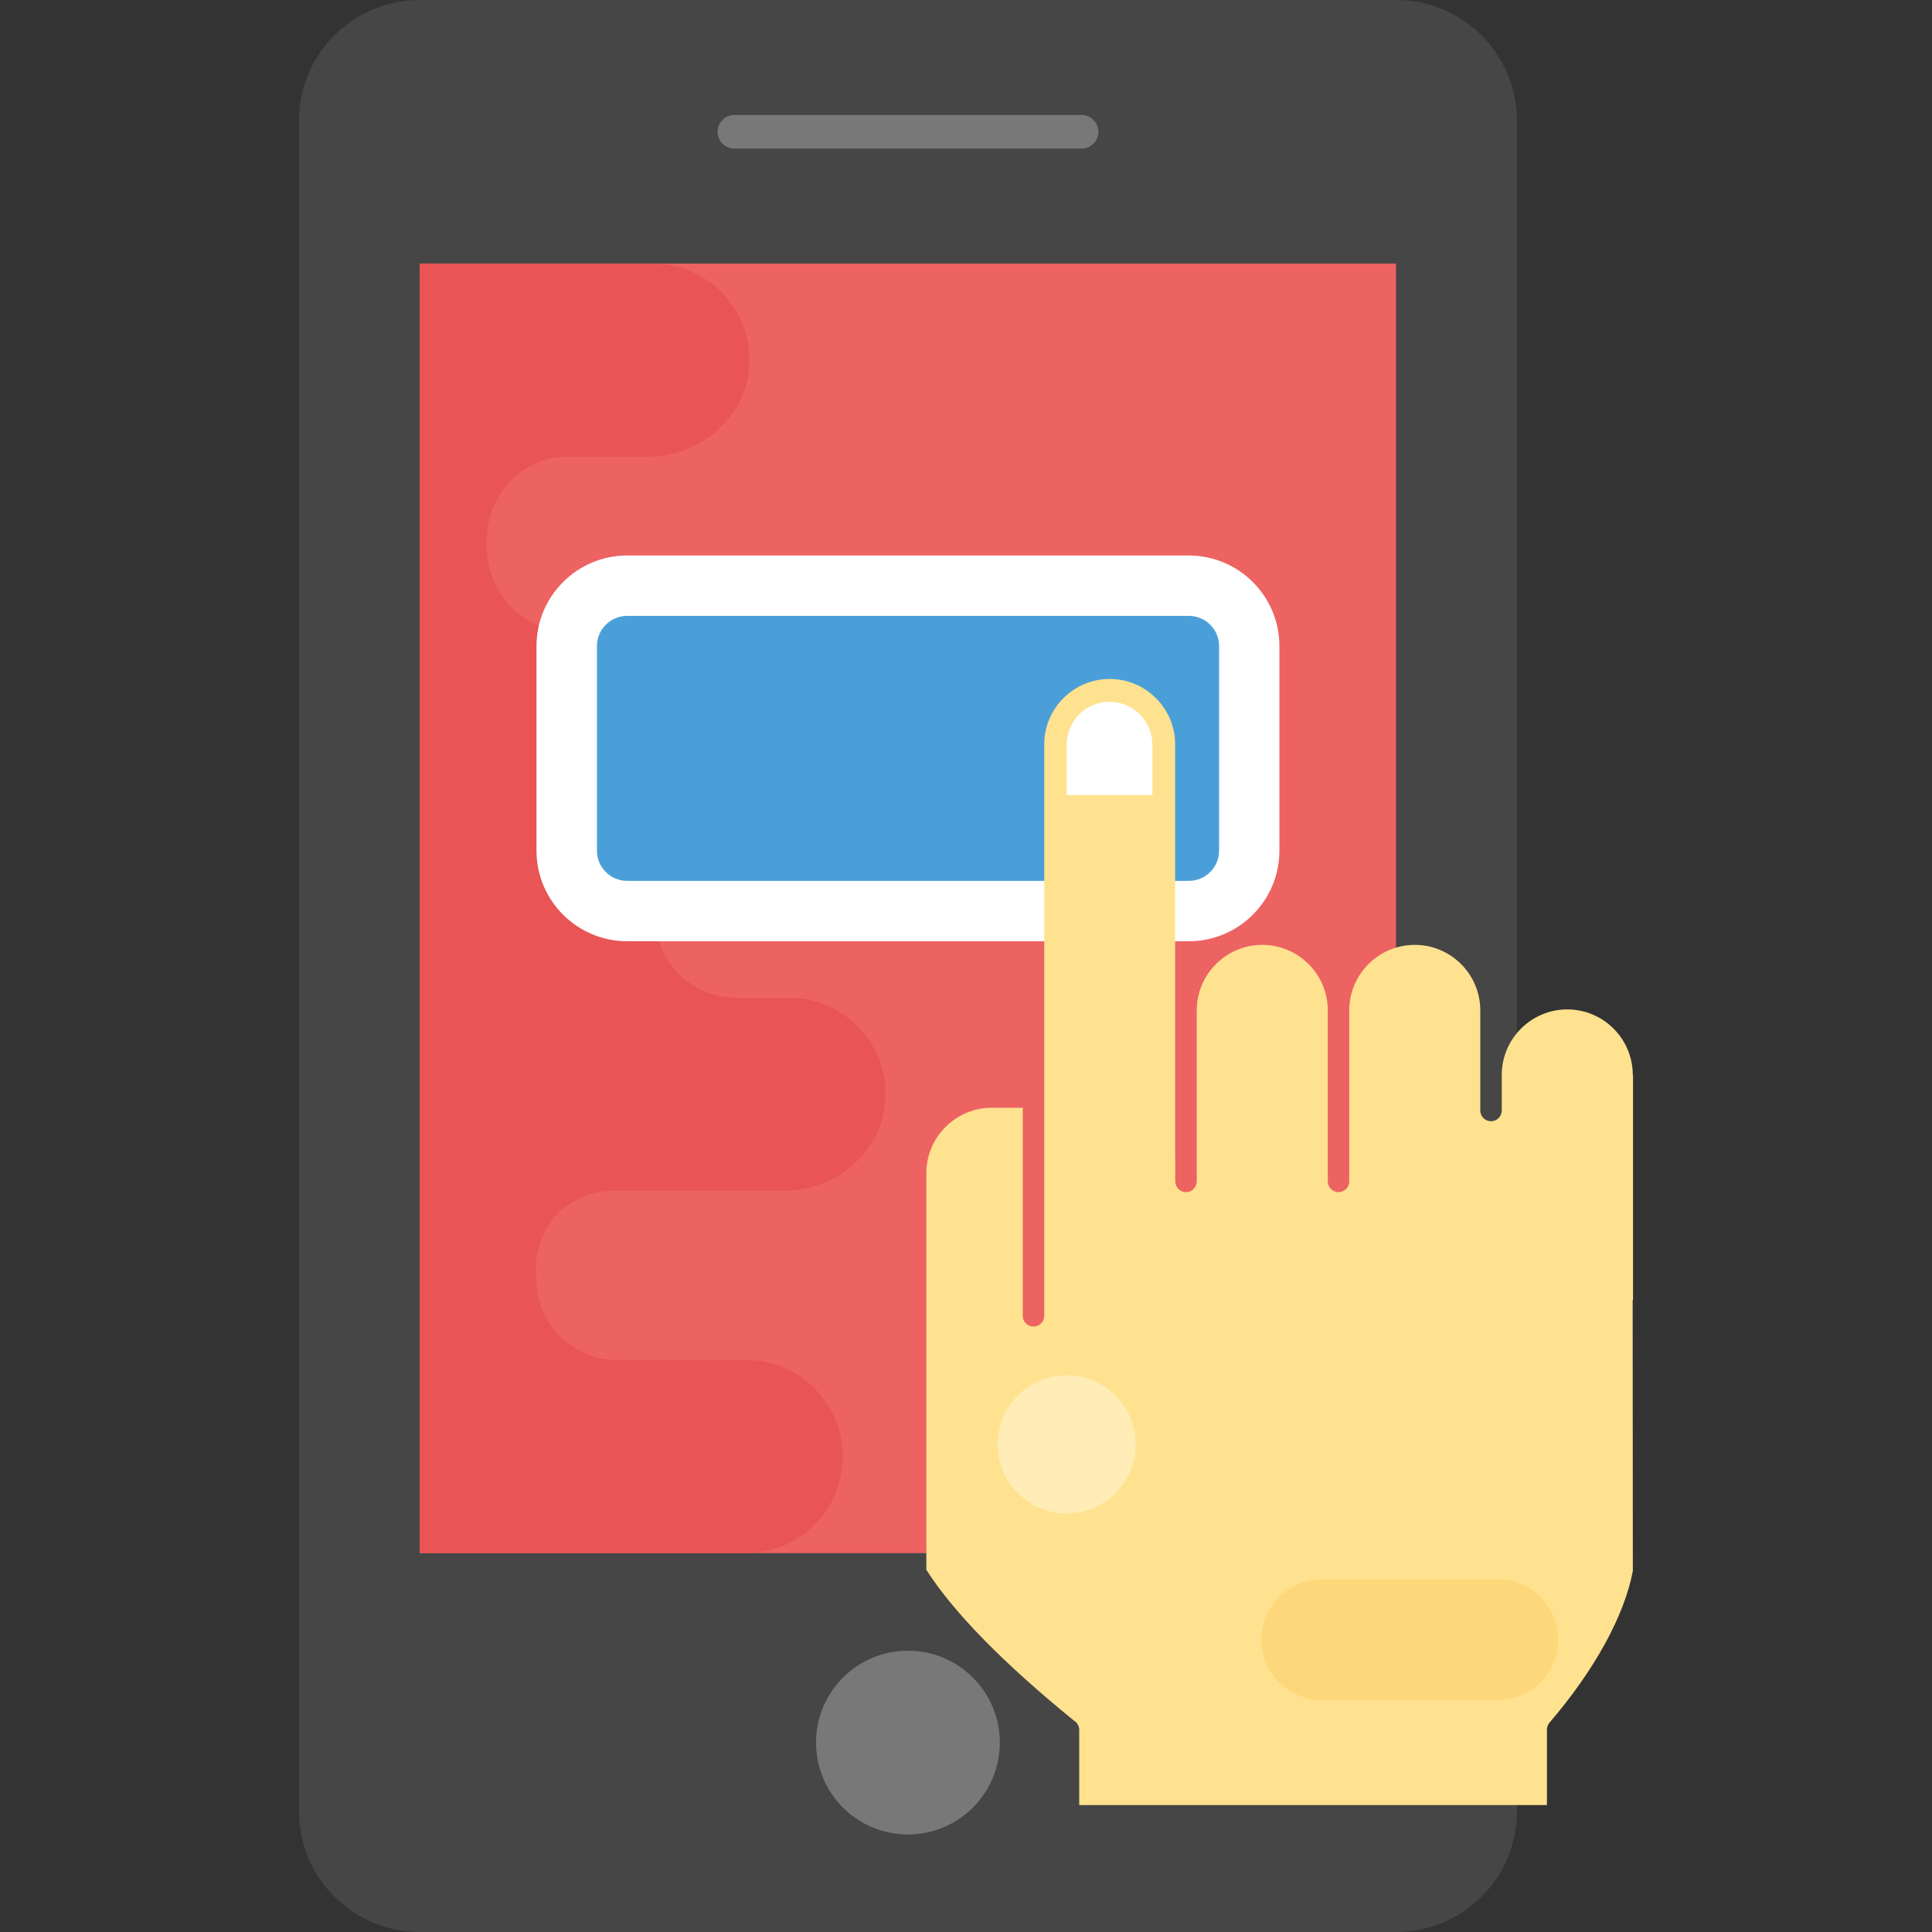 <?xml version="1.0" encoding="iso-8859-1"?>
<!-- Generator: Adobe Illustrator 19.0.0, SVG Export Plug-In . SVG Version: 6.00 Build 0)  -->
<svg version="1.1" id="Capa_1" xmlns="http://www.w3.org/2000/svg" xmlns:xlink="http://www.w3.org/1999/xlink" x="0px" y="0px"
	 viewBox="0 0 512 512" style="enable-background:new 0 0 512 512;" xml:space="preserve">
<rect x="0" y="0" width="512" height="512" fill="#333333" stroke="none"/>
<path style="fill:#464646;" d="M370.016,512H111.232c-17.68,0-32-14.32-32-32V32c0-17.68,14.32-32,32-32H370c17.68,0,32,14.32,32,32
	v448C402.016,497.68,387.68,512,370.016,512z"/>
<rect x="111.232" y="69.856" style="fill:#ED6362;" width="258.72" height="341.744"/>
<g>
	<circle style="fill:#787878;" cx="240.608" cy="461.808" r="24.352"/>
	<path style="fill:#787878;" d="M286.64,30.48h-92.032c-2.448,0-4.448,1.984-4.448,4.448l0,0c0,2.448,1.984,4.448,4.448,4.448
		h92.032c2.448,0,4.448-1.984,4.448-4.448l0,0C291.088,32.48,289.088,30.48,286.64,30.48z"/>
</g>
<path style="fill:#E95454;" d="M197.76,411.6c14.128,0,25.584-11.456,25.584-25.584c0-14.128-11.456-25.584-25.584-25.584h-34.224
	c-11.824,0-21.456-9.68-21.392-21.52v-0.272c0-0.528-0.016-1.04-0.048-1.568c-0.704-11.664,8.544-21.488,20.24-21.488h45.328
	c13.856,0,26.272-10.368,26.992-24.208c0.768-14.752-10.96-26.96-25.552-26.96h-14.016c-11.888,0-21.52-9.68-21.44-21.568
	l0.016-1.488v-0.304c-0.08-12.512,10.096-22.752,22.608-22.752h18.112c13.856,0,26.272-10.368,26.992-24.208
	c0.768-14.752-10.96-26.96-25.552-26.96h-65.392c-12.368,0-21.584-10.384-21.44-22.752c0-0.096,0-0.208,0-0.304s0-0.208,0-0.304
	c-0.144-12.368,9.072-22.752,21.44-22.752h21.152c13.856,0,26.272-10.368,26.992-24.208c0.768-14.752-10.96-26.96-25.552-26.96
	h-61.792V411.6H197.76z"/>
<path style="fill:#4B9FD8;" d="M315.056,241.44h-148.88c-8.832,0-16-7.168-16-16v-54.208c0-8.832,7.168-16,16-16h148.88
	c8.832,0,16,7.168,16,16v54.208C331.056,234.272,323.888,241.44,315.056,241.44z"/>
<path style="fill:#FFFFFF;" d="M315.056,249.44h-148.88c-13.232,0-24-10.768-24-24v-54.224c0-13.232,10.768-24,24-24h148.88
	c13.232,0,24,10.768,24,24v54.224C339.056,238.672,328.288,249.44,315.056,249.44z M166.192,163.216c-4.416,0-8,3.6-8,8v54.224
	c0,4.4,3.584,8,8,8h148.88c4.416,0,8-3.6,8-8v-54.224c0-4.4-3.584-8-8-8H166.192z"/>
<path style="fill:#FFE28F;" d="M432.704,284.864c0-9.568-7.792-17.36-17.36-17.36s-17.36,7.792-17.36,17.36c0,3.28,0,6.064,0,9.424
	c0,1.568-1.28,2.848-2.848,2.848c-1.584,0-2.848-1.28-2.848-2.848c0-3.056,0-23.6,0-26.528c0-9.568-7.792-17.36-17.36-17.36
	s-17.36,7.792-17.36,17.36v45.312c0,1.568-1.28,2.848-2.848,2.848s-2.848-1.28-2.848-2.848V267.76c0-9.568-7.792-17.36-17.36-17.36
	s-17.36,7.792-17.36,17.36v45.312c0,1.568-1.28,2.848-2.848,2.848s-2.848-1.28-2.848-2.848v-6.112c0-0.032-0.032-0.048-0.032-0.08
	v-109.6c0-9.568-7.776-17.344-17.344-17.344s-17.344,7.776-17.344,17.344v93.44v57.984c0,1.568-1.28,2.848-2.848,2.848
	s-2.848-1.28-2.848-2.848v-55.136h-8.208c-9.568,0-17.344,7.776-17.344,17.36v105.088c7.216,11.28,20.368,24.704,39.104,39.952
	c0.832,0.512,1.408,1.408,1.408,2.416v19.968h123.952v-19.968c0-0.672,0.24-1.344,0.688-1.856c12-14.048,19.84-28.336,22.08-40.224
	l-0.048-71.6c0-0.096,0.096-0.144,0.096-0.24v-59.6H432.704z"/>
<path style="fill:#FFFFFF;" d="M294.032,185.984c-6.272,0-11.36,5.088-11.36,11.36v13.344h22.72v-13.344
	C305.392,191.056,300.304,185.984,294.032,185.984z"/>
<g style="opacity:0.3;">
	<path style="fill:#FDBC4B;" d="M334.288,434.528c0-8.832,7.152-16,16-16h46.656c8.848,0,16,7.168,16,16s-7.152,16-16,16h-46.656
		C341.456,450.528,334.288,443.36,334.288,434.528z"/>
</g>
<g style="opacity:0.35;">
	<circle style="fill:#FFFFFF;" cx="282.672" cy="382.784" r="18.304"/>
</g>
<g>
</g>
<g>
</g>
<g>
</g>
<g>
</g>
<g>
</g>
<g>
</g>
<g>
</g>
<g>
</g>
<g>
</g>
<g>
</g>
<g>
</g>
<g>
</g>
<g>
</g>
<g>
</g>
<g>
</g>
</svg>
